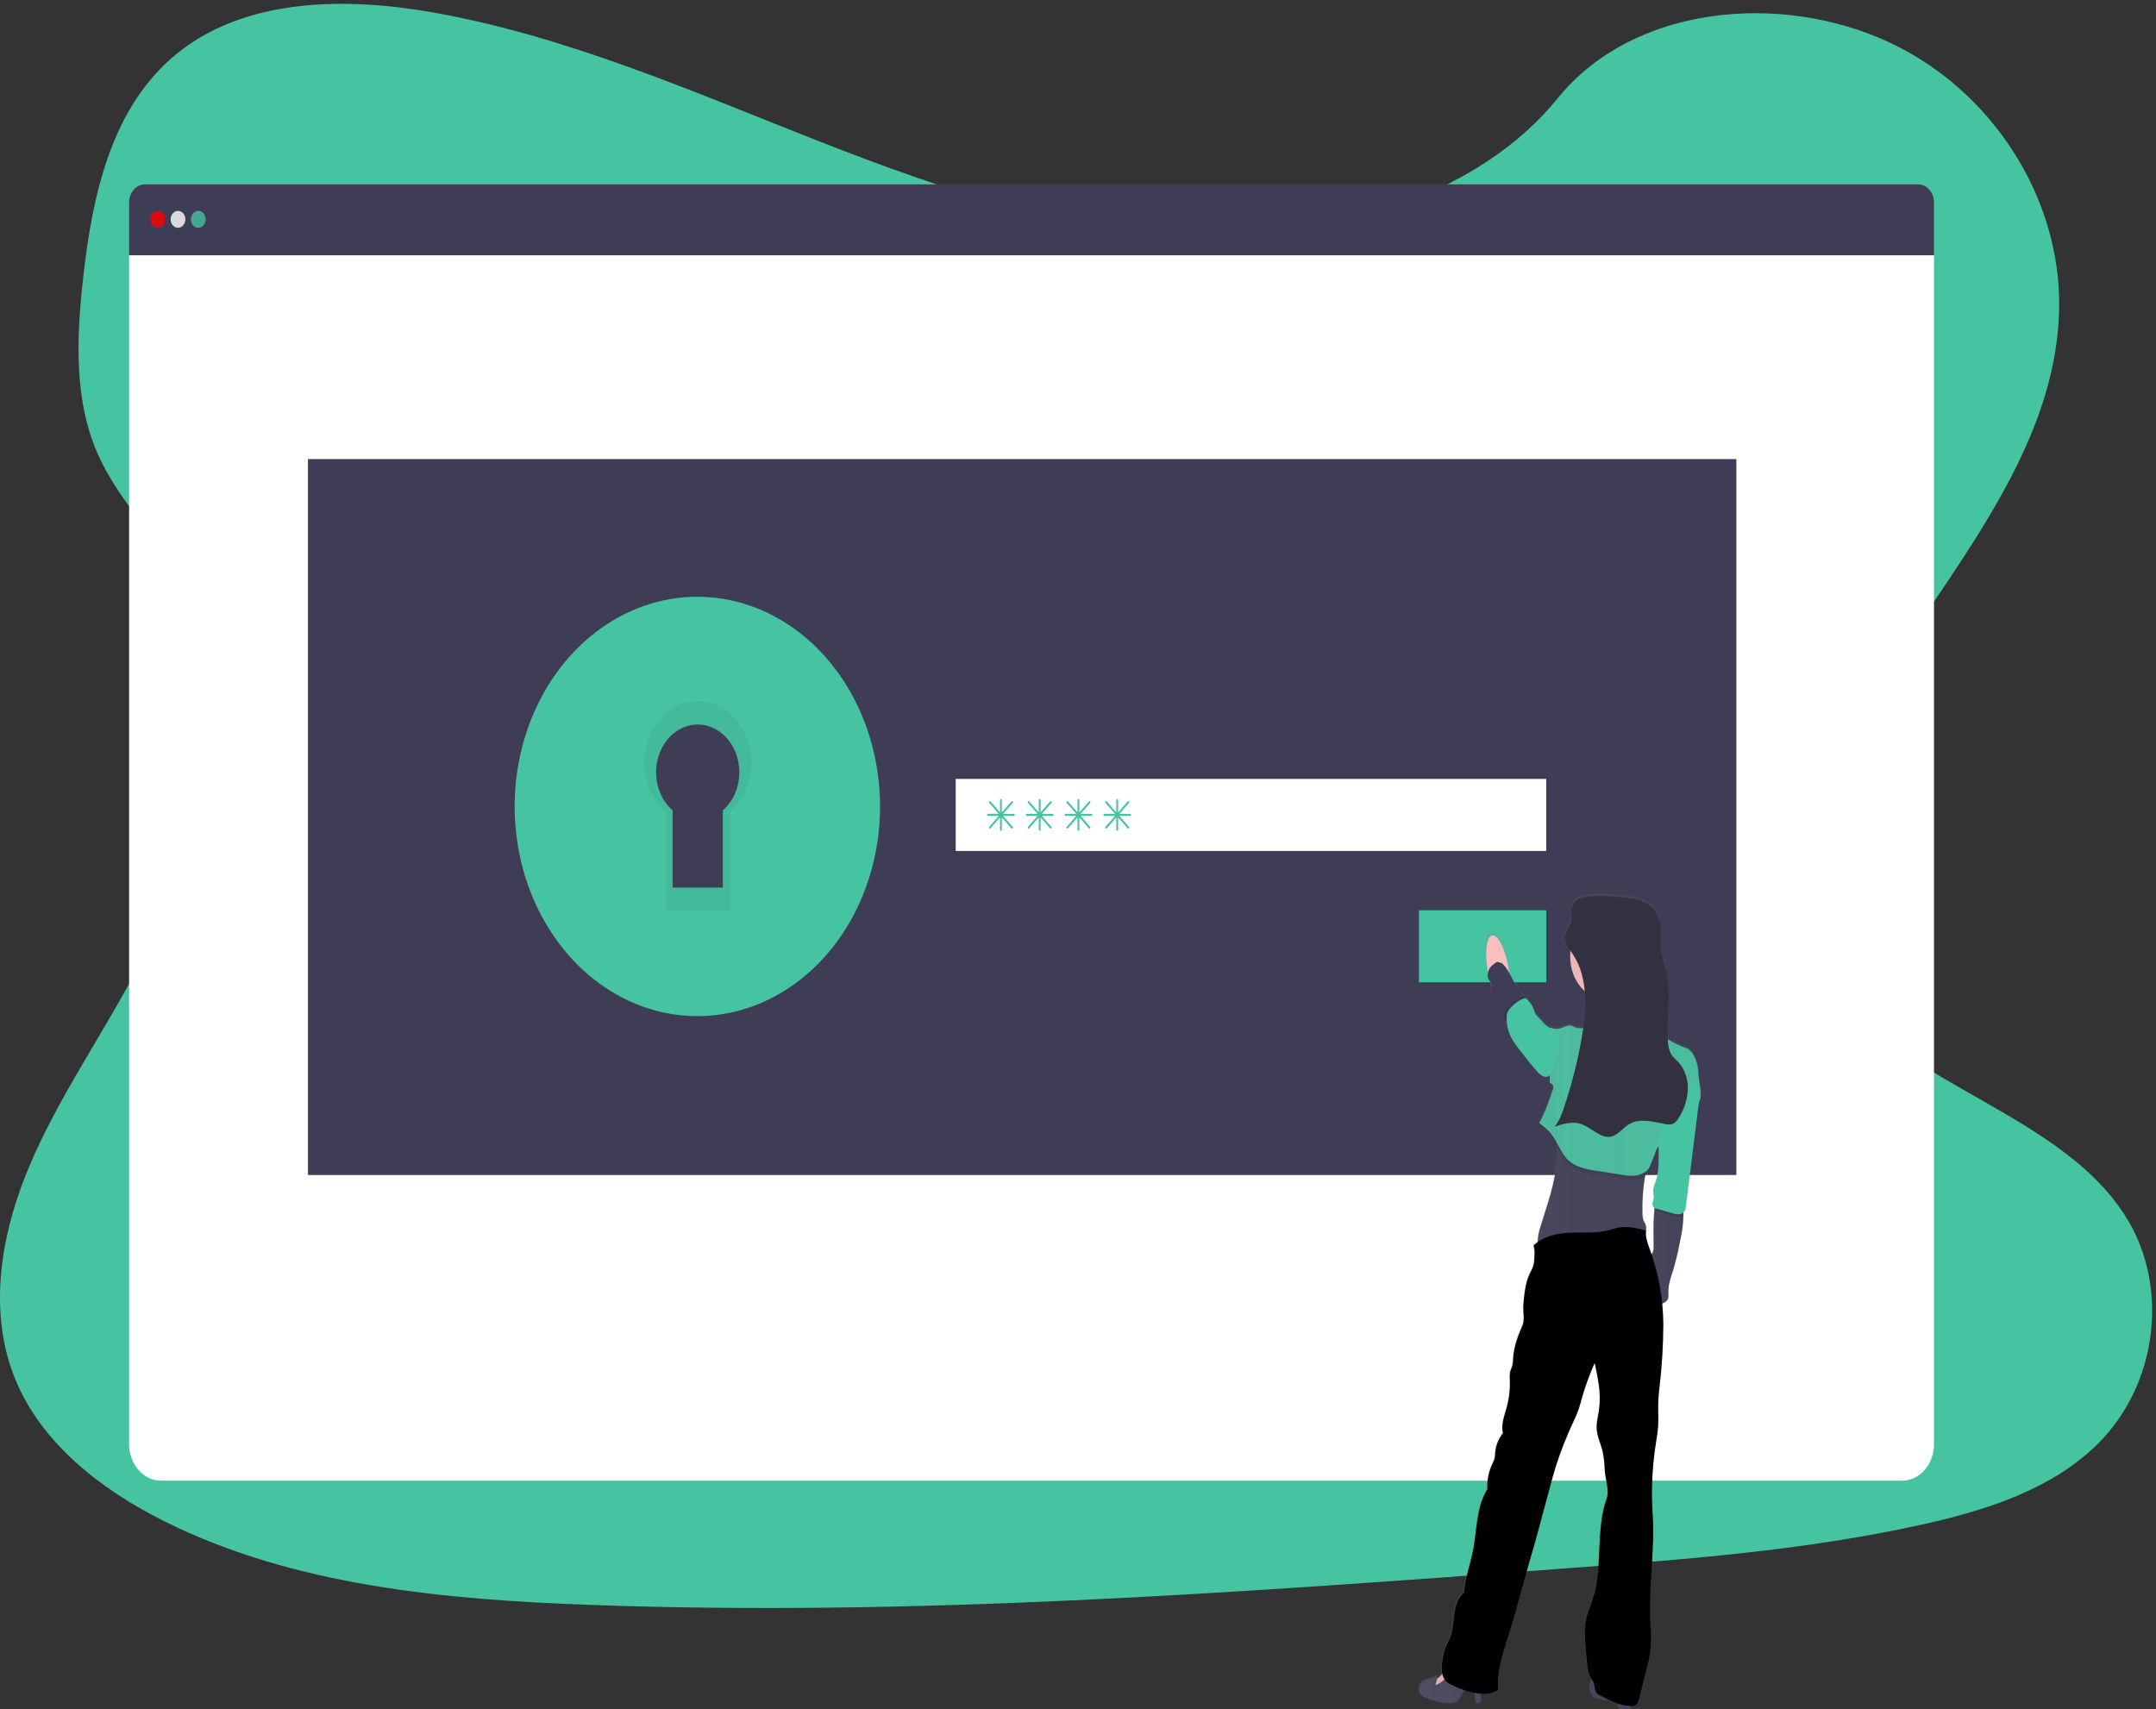 <svg  viewBox="0 0 560 444" fill="none" xmlns="http://www.w3.org/2000/svg">
<rect x="0" y="0" width="560" height="444" fill="#333333" stroke="none"/>
<g id="register">
<g id="background">
<path id="Vector"  d="M316.187 61.312C280.356 61.367 245.867 49.708 212.878 36.755C179.889 23.802 147.155 9.297 111.99 3.151C89.374 -0.8 63.657 -0.437 45.979 13.908C28.962 27.709 24.035 50.549 21.657 71.651C19.869 87.526 19.044 104.188 25.741 118.709C30.391 128.789 38.348 137.098 43.956 146.705C63.533 180.128 51.76 222.821 32.735 257.019C23.814 273.065 13.364 288.444 6.62 305.408C-0.125 322.372 -2.89 341.609 3.988 358.353C10.805 374.949 26.201 386.994 42.724 395.22C76.278 411.958 115.345 415.546 153.362 416.927C237.516 419.992 321.833 413.741 405.925 407.49C437.044 405.179 468.303 402.852 498.78 396.155C515.701 392.441 533.125 386.928 545.123 374.844C560.352 359.503 563.467 334.456 552.385 316.452C533.801 286.254 484.797 280.559 471.471 247.885C464.123 229.898 470.46 209.269 479.793 191.93C499.81 154.728 534.266 121.405 534.846 79.795C535.243 51.221 517.326 23.345 490.564 10.926C462.512 -2.082 424.265 1.264 404.612 25.508C384.403 50.483 347.824 61.274 316.187 61.312Z" fill="#46C3A1"/>
</g>
<g id="header">
<path id="Vector_2" d="M498.233 47.898H37.638C36.55 47.898 35.506 48.394 34.737 49.277C33.967 50.161 33.535 51.359 33.535 52.608V66.331H502.336V52.608C502.336 51.359 501.904 50.161 501.135 49.277C500.365 48.394 499.321 47.898 498.233 47.898Z" fill="#3F3D56"/>
</g>
<g id="squarewhite">
<path id="Vector_3" d="M33.535 66.331V375.153C33.535 377.672 34.407 380.087 35.958 381.868C37.51 383.65 39.614 384.65 41.809 384.65H494.063C496.257 384.65 498.362 383.65 499.913 381.868C501.465 380.087 502.336 377.672 502.336 375.153V66.331H33.535Z" fill="white"/>
</g>
<g id="f1">
<path id="Vector_4" opacity="0.8" d="M40.96 59.178C42.019 59.178 42.878 58.192 42.878 56.977C42.878 55.761 42.019 54.776 40.96 54.776C39.901 54.776 39.043 55.761 39.043 56.977C39.043 58.192 39.901 59.178 40.96 59.178Z" fill="#FF0000"/>
</g>
<g id="f2">
<path id="Vector_5" opacity="0.8" d="M46.233 59.178C47.292 59.178 48.15 58.192 48.15 56.977C48.15 55.761 47.292 54.776 46.233 54.776C45.174 54.776 44.316 55.761 44.316 56.977C44.316 58.192 45.174 59.178 46.233 59.178Z" fill="white"/>
</g>
<g id="f3">
<path id="Vector_6" opacity="0.8" d="M51.506 59.178C52.565 59.178 53.423 58.192 53.423 56.977C53.423 55.761 52.565 54.776 51.506 54.776C50.447 54.776 49.588 55.761 49.588 56.977C49.588 58.192 50.447 59.178 51.506 59.178Z" fill="#46C3A1"/>
</g>
<g id="squaregroup">
<g id="colorBack">
<path id="Vector_7" d="M451.003 119.265H79.989V305.249H451.003V119.265Z" fill="#3F3D56"/>
</g>
<g id="innerRing">
<path id="Vector_8" d="M181.131 167.131C173.831 167.131 166.695 169.616 160.625 174.272C154.555 178.927 149.824 185.544 147.031 193.286C144.237 201.028 143.506 209.547 144.93 217.766C146.354 225.985 149.87 233.534 155.032 239.46C160.194 245.385 166.77 249.421 173.93 251.055C181.09 252.69 188.511 251.851 195.256 248.644C202 245.438 207.764 240.007 211.82 233.039C215.876 226.072 218.041 217.88 218.041 209.5C218.041 203.936 217.086 198.427 215.231 193.286C213.376 188.146 210.657 183.475 207.23 179.541C203.803 175.607 199.734 172.486 195.256 170.356C190.777 168.227 185.978 167.131 181.131 167.131V167.131ZM187.751 210.518V230.58H174.703V210.518C172.897 208.949 171.566 206.769 170.898 204.285C170.23 201.801 170.259 199.139 170.98 196.675C171.701 194.211 173.078 192.069 174.916 190.551C176.755 189.033 178.962 188.217 181.227 188.217C183.491 188.217 185.699 189.033 187.537 190.551C189.376 192.069 190.753 194.211 191.474 196.675C192.195 199.139 192.223 201.801 191.555 204.285C190.887 206.769 189.556 208.949 187.751 210.518V210.518Z" fill="#46C3A1"/>
</g>
<g id="middleRing">
<path id="Vector_9" opacity="0.05" d="M181.131 167.131C173.831 167.131 166.695 169.616 160.625 174.272C154.555 178.927 149.824 185.544 147.031 193.286C144.237 201.028 143.506 209.547 144.93 217.766C146.354 225.985 149.87 233.534 155.032 239.46C160.194 245.385 166.77 249.421 173.93 251.055C181.09 252.69 188.511 251.851 195.256 248.644C202 245.438 207.764 240.007 211.82 233.039C215.876 226.072 218.041 217.88 218.041 209.5C218.041 203.936 217.086 198.427 215.231 193.286C213.376 188.146 210.657 183.475 207.23 179.541C203.803 175.607 199.734 172.486 195.256 170.356C190.777 168.227 185.978 167.131 181.131 167.131V167.131ZM187.751 210.518V230.58H174.703V210.518C172.897 208.949 171.566 206.769 170.898 204.285C170.23 201.801 170.259 199.139 170.98 196.675C171.701 194.211 173.078 192.069 174.916 190.551C176.755 189.033 178.962 188.217 181.227 188.217C183.491 188.217 185.699 189.033 187.537 190.551C189.376 192.069 190.753 194.211 191.474 196.675C192.195 199.139 192.223 201.801 191.555 204.285C190.887 206.769 189.556 208.949 187.751 210.518V210.518Z" fill="black"/>
</g>
<g id="topRing">
<path id="Vector_10" d="M181.131 155.026C171.745 155.026 162.57 158.221 154.766 164.206C146.962 170.192 140.88 178.7 137.288 188.654C133.696 198.608 132.756 209.561 134.587 220.128C136.418 230.695 140.938 240.401 147.575 248.02C154.212 255.638 162.667 260.826 171.873 262.928C181.078 265.03 190.62 263.951 199.291 259.828C207.962 255.705 215.374 248.723 220.588 239.765C225.803 230.807 228.586 220.274 228.586 209.5C228.586 195.053 223.586 181.197 214.687 170.981C205.787 160.765 193.717 155.026 181.131 155.026V155.026ZM189.639 210.81V236.6H172.862V210.81C170.54 208.793 168.828 205.989 167.969 202.794C167.109 199.6 167.146 196.176 168.072 193.007C168.999 189.837 170.77 187.082 173.135 185.13C175.499 183.179 178.338 182.128 181.251 182.128C184.163 182.128 187.002 183.179 189.367 185.13C191.731 187.082 193.502 189.837 194.429 193.007C195.356 196.176 195.392 199.6 194.533 202.794C193.673 205.989 191.962 208.793 189.639 210.81V210.81Z" fill="#46C3A1"/>
</g>
<path id="Vector_11" d="M401.63 202.353H248.239V221.061H401.63V202.353Z" fill="white"/>
<g id="color">
<path id="Vector_12" d="M401.63 236.468H368.555V255.176H401.63V236.468Z" fill="#46C3A1"/>
</g>
<g id="star1">
<path id="Vector_13" d="M263.339 211.426H260.563L263.032 208.598C263.076 208.546 263.101 208.476 263.101 208.403C263.101 208.33 263.076 208.26 263.032 208.207C263.01 208.181 262.983 208.161 262.954 208.147C262.925 208.133 262.893 208.126 262.862 208.126C262.83 208.126 262.799 208.133 262.77 208.147C262.74 208.161 262.714 208.181 262.692 208.207L260.223 211.041V207.85C260.223 207.777 260.198 207.707 260.153 207.655C260.108 207.603 260.047 207.574 259.983 207.574C259.92 207.576 259.86 207.605 259.815 207.657C259.771 207.708 259.745 207.777 259.744 207.85V211.041L257.28 208.191C257.258 208.165 257.231 208.144 257.202 208.131C257.173 208.117 257.141 208.109 257.11 208.109C257.078 208.109 257.047 208.117 257.018 208.131C256.988 208.144 256.962 208.165 256.94 208.191C256.895 208.243 256.871 208.313 256.871 208.386C256.871 208.459 256.895 208.529 256.94 208.581L259.408 211.41H256.628C256.565 211.411 256.505 211.441 256.46 211.492C256.415 211.543 256.39 211.612 256.388 211.685C256.388 211.758 256.414 211.828 256.458 211.879C256.503 211.931 256.564 211.96 256.628 211.96H259.408L256.94 214.794C256.895 214.846 256.871 214.916 256.871 214.989C256.871 215.062 256.895 215.132 256.94 215.184C256.986 215.234 257.047 215.261 257.11 215.261C257.173 215.261 257.234 215.234 257.28 215.184L259.744 212.351V215.537C259.744 215.61 259.769 215.68 259.814 215.731C259.859 215.783 259.92 215.812 259.983 215.812C260.047 215.812 260.108 215.783 260.153 215.731C260.198 215.68 260.223 215.61 260.223 215.537V212.351L262.692 215.184C262.738 215.234 262.799 215.261 262.862 215.261C262.925 215.261 262.986 215.234 263.032 215.184C263.076 215.132 263.101 215.062 263.101 214.989C263.101 214.916 263.076 214.846 263.032 214.794L260.563 211.96H263.339C263.402 211.96 263.463 211.931 263.508 211.879C263.553 211.828 263.578 211.758 263.578 211.685C263.575 211.615 263.548 211.549 263.503 211.501C263.459 211.453 263.4 211.426 263.339 211.426Z" fill="#46C3A1"/>
</g>
<g id="star2">
<path id="Vector_14" d="M273.405 211.426H270.63L273.098 208.598C273.143 208.546 273.167 208.476 273.167 208.403C273.167 208.33 273.143 208.26 273.098 208.207C273.076 208.181 273.05 208.161 273.02 208.147C272.991 208.133 272.96 208.126 272.928 208.126C272.896 208.126 272.865 208.133 272.836 208.147C272.807 208.161 272.78 208.181 272.758 208.207L270.289 211.041V207.85C270.289 207.777 270.264 207.707 270.219 207.655C270.174 207.603 270.113 207.574 270.05 207.574C269.987 207.576 269.926 207.605 269.882 207.657C269.837 207.708 269.811 207.777 269.81 207.85V211.041L267.346 208.191C267.324 208.165 267.297 208.144 267.268 208.131C267.239 208.117 267.208 208.109 267.176 208.109C267.144 208.109 267.113 208.117 267.084 208.131C267.055 208.144 267.028 208.165 267.006 208.191C266.962 208.243 266.937 208.313 266.937 208.386C266.937 208.459 266.962 208.529 267.006 208.581L269.474 211.41H266.694C266.631 211.411 266.571 211.441 266.526 211.492C266.481 211.543 266.456 211.612 266.455 211.685C266.455 211.758 266.48 211.828 266.525 211.879C266.57 211.931 266.631 211.96 266.694 211.96H269.474L267.006 214.794C266.962 214.846 266.937 214.916 266.937 214.989C266.937 215.062 266.962 215.132 267.006 215.184C267.052 215.234 267.113 215.261 267.176 215.261C267.239 215.261 267.3 215.234 267.346 215.184L269.81 212.351V215.537C269.81 215.61 269.835 215.68 269.88 215.731C269.925 215.783 269.986 215.812 270.05 215.812C270.113 215.812 270.174 215.783 270.219 215.731C270.264 215.68 270.289 215.61 270.289 215.537V212.351L272.758 215.184C272.804 215.234 272.865 215.261 272.928 215.261C272.991 215.261 273.052 215.234 273.098 215.184C273.143 215.132 273.167 215.062 273.167 214.989C273.167 214.916 273.143 214.846 273.098 214.794L270.63 211.96H273.405C273.469 211.96 273.53 211.931 273.575 211.879C273.62 211.828 273.645 211.758 273.645 211.685C273.641 211.615 273.614 211.549 273.57 211.501C273.525 211.453 273.466 211.426 273.405 211.426Z" fill="#46C3A1"/>
</g>
<g id="star3">
<path id="Vector_15" d="M283.471 211.426H280.696L283.165 208.598C283.209 208.546 283.234 208.476 283.234 208.403C283.234 208.33 283.209 208.26 283.165 208.207C283.142 208.181 283.116 208.161 283.087 208.147C283.057 208.133 283.026 208.126 282.994 208.126C282.963 208.126 282.931 208.133 282.902 208.147C282.873 208.161 282.847 208.181 282.824 208.207L280.356 211.041V207.85C280.356 207.777 280.33 207.707 280.285 207.655C280.24 207.603 280.18 207.574 280.116 207.574C280.053 207.576 279.993 207.605 279.948 207.657C279.903 207.708 279.878 207.777 279.876 207.85V211.041L277.412 208.191C277.39 208.165 277.364 208.144 277.334 208.131C277.305 208.117 277.274 208.109 277.242 208.109C277.211 208.109 277.179 208.117 277.15 208.131C277.121 208.144 277.094 208.165 277.072 208.191C277.028 208.243 277.003 208.313 277.003 208.386C277.003 208.459 277.028 208.529 277.072 208.581L279.541 211.41H276.761C276.697 211.411 276.637 211.441 276.592 211.492C276.548 211.543 276.522 211.612 276.521 211.685C276.521 211.758 276.546 211.828 276.591 211.879C276.636 211.931 276.697 211.96 276.761 211.96H279.541L277.072 214.794C277.028 214.846 277.003 214.916 277.003 214.989C277.003 215.062 277.028 215.132 277.072 215.184C277.118 215.234 277.179 215.261 277.242 215.261C277.305 215.261 277.366 215.234 277.412 215.184L279.876 212.351V215.537C279.876 215.61 279.902 215.68 279.946 215.731C279.991 215.783 280.052 215.812 280.116 215.812C280.18 215.812 280.24 215.783 280.285 215.731C280.33 215.68 280.356 215.61 280.356 215.537V212.351L282.824 215.184C282.87 215.234 282.931 215.261 282.994 215.261C283.058 215.261 283.118 215.234 283.165 215.184C283.209 215.132 283.234 215.062 283.234 214.989C283.234 214.916 283.209 214.846 283.165 214.794L280.696 211.96H283.471C283.535 211.96 283.596 211.931 283.641 211.879C283.686 211.828 283.711 211.758 283.711 211.685C283.707 211.615 283.681 211.549 283.636 211.501C283.591 211.453 283.533 211.426 283.471 211.426Z" fill="#46C3A1"/>
</g>
<g id="star4">
<path id="Vector_16" d="M293.538 211.426H290.762L293.231 208.598C293.275 208.546 293.3 208.476 293.3 208.403C293.3 208.33 293.275 208.26 293.231 208.207C293.209 208.181 293.182 208.161 293.153 208.147C293.124 208.133 293.092 208.126 293.061 208.126C293.029 208.126 292.998 208.133 292.969 208.147C292.939 208.161 292.913 208.181 292.891 208.207L290.422 211.041V207.85C290.422 207.777 290.397 207.707 290.352 207.655C290.307 207.603 290.246 207.574 290.182 207.574C290.119 207.576 290.059 207.605 290.014 207.657C289.969 207.708 289.944 207.777 289.943 207.85V211.041L287.479 208.191C287.456 208.165 287.43 208.144 287.401 208.131C287.372 208.117 287.34 208.109 287.309 208.109C287.277 208.109 287.246 208.117 287.216 208.131C287.187 208.144 287.161 208.165 287.138 208.191C287.094 208.243 287.069 208.313 287.069 208.386C287.069 208.459 287.094 208.529 287.138 208.581L289.607 211.41H286.827C286.764 211.411 286.703 211.441 286.659 211.492C286.614 211.543 286.588 211.612 286.587 211.685C286.587 211.758 286.612 211.828 286.657 211.879C286.702 211.931 286.763 211.96 286.827 211.96H289.607L287.138 214.794C287.094 214.846 287.069 214.916 287.069 214.989C287.069 215.062 287.094 215.132 287.138 215.184C287.185 215.234 287.245 215.261 287.309 215.261C287.372 215.261 287.433 215.234 287.479 215.184L289.943 212.351V215.537C289.943 215.61 289.968 215.68 290.013 215.731C290.058 215.783 290.119 215.812 290.182 215.812C290.246 215.812 290.307 215.783 290.352 215.731C290.397 215.68 290.422 215.61 290.422 215.537V212.351L292.891 215.184C292.937 215.234 292.998 215.261 293.061 215.261C293.124 215.261 293.185 215.234 293.231 215.184C293.275 215.132 293.3 215.062 293.3 214.989C293.3 214.916 293.275 214.846 293.231 214.794L290.762 211.96H293.538C293.601 211.96 293.662 211.931 293.707 211.879C293.752 211.828 293.777 211.758 293.777 211.685C293.774 211.615 293.747 211.549 293.702 211.501C293.658 211.453 293.599 211.426 293.538 211.426Z" fill="#46C3A1"/>
</g>

</g>
<g id="girl">
<path id="Vector_19" d="M412.953 437.094C412.56 438.459 412.953 440.165 414.017 440.908C414.448 441.171 414.912 441.357 415.392 441.458C416.043 441.669 416.716 441.774 417.391 441.771C418.221 441.727 419.016 441.353 419.846 441.221C419.941 441.194 420.043 441.209 420.128 441.265C420.17 441.316 420.201 441.377 420.219 441.444C420.237 441.511 420.242 441.581 420.234 441.65C420.243 442.191 420.278 442.731 420.339 443.268C420.34 443.386 420.363 443.503 420.406 443.61C420.449 443.717 420.511 443.812 420.589 443.89C420.708 443.954 420.841 443.981 420.972 443.967H423.57C423.629 441.347 423.379 438.73 422.827 436.186C422.791 435.992 422.726 435.806 422.635 435.636C422.415 435.359 422.125 435.167 421.806 435.086C421.171 434.783 420.485 434.645 419.798 434.684C418.959 434.811 418.259 435.433 417.545 435.95C416.83 436.467 415.857 436.924 414.99 436.66C414.122 436.395 413.398 435.565 412.953 437.094Z" fill="#3F3D56"/>
<path id="Vector_20" d="M374.806 434.679C374.076 435.577 373.18 436.276 372.184 436.726L371.743 436.968C371.682 436.994 371.63 437.043 371.595 437.105C371.586 437.148 371.586 437.193 371.594 437.235C371.603 437.278 371.619 437.318 371.642 437.353C372.009 438.004 372.552 438.501 373.187 438.766C373.822 439.031 374.515 439.051 375.161 438.822C375.446 438.74 375.711 438.582 375.933 438.36C376.298 437.862 376.507 437.239 376.527 436.588C376.672 435.917 376.647 435.213 376.455 434.558C375.789 432.835 375.544 433.617 374.806 434.679Z" fill="#FBBEBE"/>
<path id="Vector_21" d="M384.767 441.458C384.782 441.666 384.754 441.875 384.686 442.069C384.46 442.575 383.832 442.547 383.343 442.437C383.269 440.57 383.072 438.713 382.754 436.88C381.824 436.83 381.153 437.843 380.654 438.751L379.37 441.089C379.184 441.492 378.922 441.842 378.603 442.113C378.346 442.274 378.064 442.377 377.773 442.415C375.319 442.883 372.841 441.997 370.473 441.117C370.124 441.009 369.79 440.846 369.481 440.632C369.058 440.276 368.772 439.746 368.683 439.153C368.593 438.56 368.708 437.951 369.001 437.452C369.994 435.911 372.222 436.352 373.459 435.075C373.33 435.973 373.118 436.853 372.826 437.7C374.48 437.414 375.592 435.675 376.925 434.514C377.26 434.188 377.663 433.968 378.095 433.875C378.418 433.844 378.743 433.884 379.053 433.991C380.59 434.435 382.027 435.247 383.271 436.374C383.775 436.83 384.561 437.474 384.781 438.178C385.016 439.02 384.767 440.561 384.767 441.458Z" fill="#3F3D56"/>
<path id="Vector_22" d="M417.741 259.909C423.211 259.909 427.645 254.819 427.645 248.541C427.645 242.262 423.211 237.172 417.741 237.172C412.272 237.172 407.838 242.262 407.838 248.541C407.838 254.819 412.272 259.909 417.741 259.909Z" fill="#FBBEBE"/>
<path id="Vector_23" d="M437.251 315.66C437.211 317.833 436.942 319.993 436.45 322.092C435.981 324.699 435.376 327.272 434.638 329.796C434.068 331.628 433.354 333.466 433.358 335.408C433.358 336.217 433.473 337.114 433.042 337.752C432.658 338.2 432.174 338.518 431.642 338.671C431.377 338.752 431.132 338.903 430.928 339.112C430.723 339.322 430.564 339.583 430.463 339.876C430.013 339.104 429.676 338.253 429.466 337.356C428.606 334.333 427.808 331.294 427.069 328.239C427.002 328.063 426.973 327.871 426.984 327.679C426.996 327.487 427.048 327.301 427.136 327.138C427.258 327.017 427.4 326.925 427.553 326.868C428.045 326.638 428.495 326.306 428.881 325.889C429.063 325.704 429.212 325.482 429.322 325.234C429.462 324.84 429.525 324.416 429.509 323.991C429.509 322.532 429.509 321.08 429.476 319.622C429.456 318.275 429.5 316.929 429.61 315.588C429.61 315.324 429.653 314.9 429.691 314.449C429.763 313.585 429.907 312.584 430.315 312.248C430.923 311.781 432.745 312.408 433.435 312.518C434.624 312.705 435.832 312.925 436.992 313.184C437.16 313.995 437.247 314.826 437.251 315.66Z" fill="#3F3D56"/>
<path id="Vector_24" d="M414.261 259.914C414.975 261.647 415.531 263.551 415.325 265.455C415.283 265.971 415.141 266.469 414.908 266.913C414.218 268.129 412.77 268.349 411.51 268.421C411.244 268.395 410.977 268.431 410.723 268.525C410.47 268.62 410.235 268.771 410.033 268.971C409.865 269.252 409.782 269.589 409.799 269.93C409.815 270.271 409.93 270.595 410.124 270.853C410.53 271.349 411.033 271.727 411.591 271.954C413.585 272.961 415.738 273.791 417.904 273.56C418.911 273.45 419.889 273.115 420.891 272.944C421.983 272.808 423.08 272.738 424.179 272.735C425.483 272.68 426.782 272.531 428.081 272.383L431.522 271.992C431.711 271.995 431.893 271.919 432.035 271.778C432.289 271.436 431.963 270.936 431.647 270.677C429.821 269.125 427.496 268.058 426.456 265.725C425.976 264.624 425.828 263.315 425.473 262.126C425.118 260.938 424.553 259.865 424.332 258.654C424.215 257.592 424.162 256.522 424.174 255.452C424.186 254.372 423.844 253.327 423.215 252.524C422.53 251.792 421.538 251.605 420.608 251.561C418.316 251.446 415.877 252.073 414.252 253.927C413.815 254.428 413.441 255.028 412.991 255.479C412.54 255.93 411.927 256.062 412.224 256.657C412.521 257.251 413.106 257.62 413.422 258.142C413.743 258.706 414.023 259.299 414.261 259.914V259.914Z" fill="#FBBEBE"/>
<path id="Vector_25" d="M433.785 275.921C433.181 280.158 432.197 284.312 430.851 288.318C430.175 290.127 429.598 291.983 429.126 293.876C428.757 295.581 428.829 297.408 428.488 299.119C428.066 301.249 427.645 303.384 427.304 305.53C426.733 308.807 426.505 312.15 426.624 315.489C426.625 316.015 426.712 316.536 426.882 317.025C427.041 317.421 427.295 317.762 427.443 318.169C427.554 318.527 427.6 318.907 427.577 319.286C427.554 319.664 427.462 320.034 427.309 320.37C427.063 321 426.73 321.58 426.322 322.087C421.854 323.616 417.075 323.116 412.42 323.44C408.13 323.738 403.792 324.75 399.564 323.908C399.085 321.707 399.886 319.402 400.571 317.256C402.56 311.021 404.761 304.528 404.406 297.997C404.369 297.235 404.293 296.476 404.181 295.724C403.485 291.097 404.243 286.304 405.456 281.82C406.208 279.024 406.175 276.048 406.002 273.137C405.917 272.192 405.905 271.239 405.969 270.292C406.038 269.324 406.351 268.401 406.87 267.634C406.87 267.596 406.913 267.557 406.937 267.519C406.961 267.48 407.148 267.486 407.296 267.519C407.334 267.537 407.375 267.547 407.416 267.547C407.457 267.547 407.498 267.537 407.536 267.519L407.589 267.48C407.609 267.464 407.633 267.455 407.658 267.455C407.683 267.455 407.707 267.464 407.728 267.48C407.838 267.557 407.9 267.821 408.14 267.871C408.494 267.932 408.851 267.971 409.209 267.986C409.639 268.001 410.067 268.071 410.484 268.195H410.541C411.165 268.316 411.805 268.254 412.401 268.014C412.798 267.9 413.182 267.73 413.542 267.508C413.648 267.376 414.309 267.255 414.443 267.161C414.88 266.858 414.784 265.439 414.875 264.855C414.925 264.27 415.046 263.696 415.234 263.15C415.453 262.746 415.754 262.41 416.111 262.171C416.469 261.933 416.872 261.798 417.286 261.78C418.111 261.757 418.936 261.842 419.745 262.033C421.533 262.324 423.364 262.275 425.118 262.748C426 262.985 426.964 263.342 427.774 262.88C427.994 262.941 428.028 263.161 428.028 263.43C428.007 263.686 427.962 263.939 427.894 264.184C427.587 265.703 428.627 267.1 429.586 268.201C429.991 268.72 430.469 269.157 431 269.494C431.479 269.747 431.959 269.852 432.438 270.127C432.826 270.365 433.156 270.711 433.397 271.134C433.673 271.619 433.859 272.164 433.943 272.735C434.046 273.8 433.993 274.877 433.785 275.921Z" fill="#3F3D56"/>
<path id="Vector_26" opacity="0.1" d="M433.785 275.921C433.181 280.158 432.197 284.312 430.851 288.318C430.175 290.127 429.598 291.983 429.126 293.876C428.757 295.581 428.829 297.408 428.488 299.119C428.066 301.249 427.645 303.384 427.304 305.53C427.204 305.596 427.098 305.656 426.993 305.711C426.396 306.038 425.764 306.272 425.114 306.405C423.945 306.567 422.762 306.523 421.605 306.273L414.764 305.222C412.032 304.798 409.123 304.286 407.095 302.162C405.968 300.996 405.23 299.455 404.42 297.969C404.383 297.208 404.308 296.449 404.195 295.697C403.5 291.069 404.257 286.277 405.47 281.792C406.223 278.997 406.189 276.02 406.016 273.109C405.931 272.164 405.92 271.212 405.983 270.264C406.052 269.297 406.365 268.373 406.884 267.607C407.024 267.56 407.167 267.523 407.311 267.497V267.497C407.407 267.474 407.505 267.46 407.603 267.453H407.742C407.904 267.453 408.064 267.475 408.221 267.519C408.548 267.638 408.868 267.78 409.18 267.942H409.238C409.649 268.098 410.08 268.169 410.513 268.151C411.145 268.151 411.797 268.036 412.43 267.986C413.212 267.846 414.012 268.011 414.702 268.454C415.148 268.865 415.57 269.308 415.968 269.78C416.447 270.213 416.987 270.549 417.564 270.776C421.69 272.584 426.268 272.474 430.324 270.468C430.714 270.214 431.156 270.084 431.604 270.094C431.935 270.168 432.249 270.322 432.524 270.545C432.812 270.738 433.095 270.925 433.387 271.095C433.663 271.58 433.849 272.125 433.934 272.696C434.043 273.773 433.993 274.864 433.785 275.921V275.921Z" fill="black"/>
<path id="Vector_27" d="M437.96 272.278C436.051 271.609 434.217 270.686 432.496 269.527C432.219 269.305 431.906 269.152 431.575 269.076C431.126 269.07 430.683 269.199 430.291 269.45C426.236 271.455 421.66 271.566 417.535 269.758C416.959 269.529 416.42 269.193 415.939 268.762C415.54 268.292 415.118 267.849 414.673 267.436C413.096 266.264 410.915 267.64 409.151 266.886C408.838 266.725 408.518 266.584 408.193 266.462C406.798 266.06 405.379 267.656 404.008 267.172C403.498 268.763 403.121 270.407 402.881 272.08C402.687 274.002 402.583 275.934 402.57 277.869C402.57 279.03 402.522 280.191 402.57 281.352C402.739 281.384 402.9 281.455 403.044 281.562C403.187 281.669 403.31 281.809 403.404 281.974C403.467 282.165 403.493 282.371 403.479 282.575C403.466 282.779 403.414 282.978 403.327 283.157C402.325 286.112 401.309 289.099 399.79 291.746C400.861 292.479 401.855 293.35 402.752 294.343C404.43 296.379 405.254 299.235 407.066 301.117C409.108 303.235 412.018 303.752 414.736 304.171L421.576 305.222C422.734 305.471 423.919 305.517 425.09 305.359C425.739 305.223 426.369 304.988 426.964 304.66C427.352 304.474 427.707 304.205 428.009 303.868C428.262 303.539 428.47 303.168 428.627 302.768C429.169 301.524 429.663 300.253 430.118 298.965C430.276 298.509 430.516 297.975 430.947 297.936C433.488 295.306 435.885 292.61 438.425 289.98C439.446 289.009 440.362 287.9 441.153 286.678C442.413 284.538 441.268 281.506 441.153 278.92C441.139 278.258 441.066 277.6 440.937 276.955C440.525 275.079 439.556 272.834 437.96 272.278Z" fill="#46C3A1"/>
<g id="leftHand">
<path id="Vector_28" d="M441.172 278.364C441.158 277.699 441.086 277.037 440.956 276.389C440.525 274.529 439.551 272.278 437.95 271.717C436.297 271.136 434.701 270.362 433.186 269.406C432.898 263.507 434.077 257.471 432.793 251.754C432.313 249.663 431.522 247.66 431.312 245.52C431.048 242.856 431.681 240.017 430.755 237.563C430.027 235.626 428.426 234.262 426.705 233.546C424.984 232.831 423.129 232.638 421.303 232.446C419.002 232.231 411.553 231.219 408.955 233.579C408.776 233.739 408.615 233.924 408.475 234.13V234.13C408.418 234.22 408.367 234.316 408.322 234.416L408.298 234.46C408.246 234.574 408.203 234.694 408.169 234.817V234.817C408.132 234.952 408.105 235.09 408.087 235.23C408.087 235.274 408.087 235.318 408.087 235.362C408.087 235.406 408.087 235.555 408.087 235.654V235.802C408.087 235.901 408.087 236 408.087 236.105C408.087 236.209 408.087 236.182 408.087 236.22C408.121 236.716 408.183 237.211 408.183 237.701C408.188 237.944 408.169 238.188 408.126 238.427C407.966 239.076 407.695 239.682 407.33 240.21V240.21L407.244 240.353C407.191 240.441 407.138 240.523 407.09 240.611C407.042 240.699 407.004 240.765 406.966 240.843C406.927 240.92 406.889 240.969 406.855 241.041C406.809 241.131 406.767 241.225 406.731 241.321C406.731 241.376 406.678 241.426 406.659 241.481C406.599 241.63 406.551 241.784 406.515 241.943C406.403 242.421 406.393 242.923 406.486 243.407C406.615 244.024 406.838 244.611 407.143 245.14C407.263 245.366 407.392 245.586 407.526 245.806L407.862 246.329C407.799 246.839 407.766 247.354 407.761 247.869C407.761 249.592 408.102 251.293 408.758 252.843C409.414 254.392 410.368 255.751 411.548 256.816C411.738 259.14 411.717 261.48 411.486 263.799C411.443 264.283 411.39 264.773 411.332 265.257C411.275 265.741 411.232 266.06 411.174 266.462C410.473 266.577 409.758 266.515 409.079 266.281C408.767 266.12 408.447 265.979 408.121 265.857C406.726 265.455 405.302 267.051 403.922 266.567C403.922 266.644 403.883 266.715 403.859 266.787C403.571 266.581 403.24 266.469 402.901 266.462C402.081 266.418 401.415 265.736 400.82 265.092L398.994 263.117C398.875 262.996 398.769 262.859 398.678 262.709C398.579 262.495 398.505 262.268 398.457 262.033C398.15 260.894 397.407 259.986 396.688 259.122C396.552 258.925 396.371 258.774 396.166 258.687C396.086 258.673 396.006 258.673 395.926 258.687C395.877 258.61 395.824 258.537 395.768 258.467C395.644 258.304 395.511 258.149 395.37 258.005C394.498 257.08 394.411 256.288 393.654 255.254C392.993 254.267 392.394 253.228 391.861 252.145C391.799 251.567 391.713 250.973 391.607 250.373C391.366 249 391.014 247.655 390.557 246.356L389.599 243.918L389.489 244.045C388.793 242.856 388.051 242.207 387.384 242.361C386.267 242.625 385.716 245.112 385.893 248.364L386.277 251.666C386.277 251.748 386.31 251.831 386.33 251.914C386.261 252.305 386.225 252.703 386.224 253.102C386.224 253.564 386.598 253.905 386.795 254.318C387.109 254.877 387.276 255.529 387.274 256.194C387.25 256.431 387.188 256.657 387.178 256.888C387.204 257.405 387.361 257.902 387.629 258.318L390.025 262.941L390.505 263.909L390.534 263.953C390.685 264.291 390.905 264.582 391.176 264.8C391.27 265.958 391.537 267.088 391.967 268.14C392.048 268.349 392.139 268.548 392.235 268.746C392.88 269.962 393.638 271.093 394.498 272.119L395.639 273.588C396.765 275.029 397.892 276.477 399.114 277.808C399.551 278.343 400.08 278.768 400.667 279.057C400.954 279.189 401.267 279.232 401.573 279.181C401.88 279.129 402.169 278.986 402.412 278.766C402.412 279.448 402.412 280.13 402.412 280.813C402.59 280.825 402.762 280.892 402.909 281.006C403.057 281.121 403.176 281.278 403.253 281.463C403.33 281.647 403.363 281.852 403.349 282.056C403.334 282.26 403.272 282.456 403.169 282.623C402.162 285.589 401.146 288.582 399.622 291.24C400.698 291.971 401.695 292.844 402.594 293.843C403.177 294.584 403.696 295.39 404.142 296.247C404.185 296.654 404.219 297.056 404.238 297.458C404.593 304.017 402.383 310.526 400.403 316.777C399.833 318.549 399.21 320.403 399.258 322.246C398.882 322.512 398.523 322.808 398.184 323.132C398.577 324.31 398.424 325.361 398.38 326.621C398.366 327.376 398.231 328.122 397.983 328.822C397.774 329.307 397.544 329.779 397.292 330.236C396.051 332.751 395.778 335.738 395.528 338.611C395.38 340.344 395.965 342.463 395.279 344.014C394.095 346.677 393.045 349.517 392.882 352.477C392.877 353.143 392.803 353.806 392.662 354.452C392.513 355.003 392.25 355.47 392.115 356.01C391.977 356.732 391.945 357.476 392.019 358.211C392.111 360.848 391.769 363.482 391.013 365.975C390.414 367.939 389.752 370.041 390.222 372.06C389.065 373.455 388.351 375.255 388.194 377.172C388.182 377.663 388.131 378.151 388.041 378.63C387.894 379.121 387.702 379.591 387.466 380.034C386.501 382.051 386.049 384.339 386.162 386.637C384.724 388.876 384.005 391.638 383.578 394.384C383.152 397.13 382.965 399.925 382.418 402.638C381.69 406.225 380.371 409.852 380.113 413.527C378.559 414.666 377.888 416.873 377.591 418.958C377.294 421.044 377.246 423.234 376.484 425.159C376.091 426.161 375.525 427.058 375.151 428.081C374.889 428.896 374.696 429.738 374.576 430.596C374.346 431.939 374.145 433.435 374.427 434.723C374.021 435.217 373.546 435.632 373.023 435.95C373.1 435.609 373.162 435.268 373.215 434.921C371.978 436.208 369.735 435.757 368.747 437.303C368.451 437.802 368.335 438.413 368.425 439.008C368.514 439.603 368.802 440.134 369.227 440.489C369.536 440.706 369.87 440.87 370.219 440.979C372.616 441.86 375.079 442.745 377.543 442.278C377.835 442.242 378.117 442.139 378.372 441.975C378.693 441.704 378.957 441.355 379.144 440.952C379.513 440.28 379.882 439.609 380.247 438.938C381.13 439.24 382.028 439.481 382.936 439.659C383.027 440.539 383.094 441.419 383.128 442.3C383.607 442.41 384.249 442.443 384.475 441.931C384.543 441.738 384.571 441.528 384.556 441.32C384.556 440.93 384.604 440.412 384.633 439.884H384.729C386.191 439.952 387.646 439.614 388.971 438.899C388.458 434.024 390.15 429.259 391.617 424.648C393.165 419.795 394.493 414.853 395.83 409.912C396.789 406.434 397.848 403.067 398.788 399.584C399.97 395.182 401.157 390.78 402.349 386.378C402.867 384.441 403.39 382.526 403.984 380.6C405.235 376.703 406.72 372.91 408.428 369.249C408.907 368.209 409.386 367.18 409.779 366.101C410.259 364.786 410.599 363.411 410.982 362.051C411.818 359.263 412.824 356.545 413.993 353.919C414.026 353.847 414.05 353.781 414.084 353.715C414.472 355.536 414.86 357.385 415.119 359.218C415.47 361.464 415.497 363.762 415.201 366.019C414.971 367.554 414.534 369.073 414.587 370.63C414.659 372.781 415.661 374.735 416.155 376.809C416.473 378.361 416.653 379.947 416.691 381.541C416.826 384.017 417.995 386.796 417.171 389.091C414.606 396.359 415.848 404.569 414.386 412.201C413.633 416.119 411.328 419.8 411.51 423.806C411.638 426.649 411.855 429.484 412.162 432.313C412.236 433.205 412.438 434.077 412.761 434.893C412.952 435.323 413.172 435.735 413.418 436.126C413.207 436.219 413.029 436.467 412.876 436.99C412.483 438.365 412.876 440.071 413.94 440.842C414.374 441.108 414.841 441.293 415.325 441.392C415.977 441.604 416.651 441.712 417.329 441.711C417.54 441.698 417.75 441.668 417.957 441.623C418.698 441.98 419.455 442.293 420.224 442.558C420.224 442.784 420.263 443.01 420.287 443.235C420.288 443.353 420.311 443.469 420.354 443.576C420.397 443.684 420.459 443.779 420.536 443.857C420.655 443.921 420.788 443.948 420.919 443.934H423.522C423.522 443.686 423.522 443.433 423.522 443.186C423.82 443.221 424.121 443.185 424.406 443.079C424.691 442.973 424.953 442.799 425.176 442.569C425.406 442.233 425.57 441.842 425.655 441.425C426.365 438.663 427.069 435.898 427.769 433.133C428.608 430.075 428.957 426.869 428.8 423.668C427.875 413.527 429.907 403.353 429.246 393.184C428.847 387.073 429.121 380.928 430.06 374.894C430.276 373.53 430.54 372.143 430.636 370.784C430.847 368.22 430.588 365.628 430.746 363.08C430.799 362.189 430.904 361.303 431 360.417C431.657 354.919 432.001 349.377 432.031 343.827C432.016 341.988 431.917 340.152 431.733 338.325C432.233 338.179 432.687 337.873 433.042 337.444C433.469 336.806 433.358 335.909 433.354 335.095C433.354 333.147 434.068 331.309 434.643 329.471C435.381 326.936 435.986 324.353 436.455 321.735C436.95 319.625 437.221 317.454 437.26 315.269C437.26 315.049 437.251 314.829 437.231 314.609C437.412 314.465 437.563 314.277 437.672 314.059C437.798 313.736 437.875 313.392 437.903 313.041C438.075 311.638 438.252 310.229 438.425 308.82C438.553 307.812 438.679 306.805 438.804 305.799L440.328 293.589C440.457 292.527 440.592 291.471 440.721 290.414L441.119 287.256C441.162 286.882 441.21 286.508 441.244 286.156C442.413 283.911 441.296 280.917 441.172 278.364ZM428.455 324.079C427.889 322.538 427.362 320.959 427.496 319.297H427.443C427.569 318.786 427.547 318.241 427.381 317.745C427.232 317.344 426.973 317.003 426.815 316.601C426.645 316.111 426.557 315.588 426.556 315.06C426.437 311.713 426.668 308.363 427.242 305.079C427.304 304.693 427.371 304.303 427.434 303.918C427.635 303.784 427.819 303.619 427.98 303.428C428.232 303.098 428.441 302.727 428.598 302.327C429.14 301.078 429.634 299.807 430.089 298.514C430.238 298.096 430.453 297.612 430.823 297.507C430.746 300.726 431.034 304.011 429.893 306.916C429.676 307.385 429.515 307.885 429.413 308.402C429.308 309.222 429.605 310.053 429.5 310.867C429.447 311.291 429.289 311.682 429.226 312.1C429.179 312.305 429.18 312.521 429.229 312.726C429.277 312.931 429.373 313.117 429.504 313.266C429.568 313.317 429.637 313.358 429.711 313.387C429.682 313.607 429.658 313.833 429.639 314.048C429.6 314.499 429.581 314.923 429.557 315.187C429.447 316.533 429.404 317.885 429.428 319.237C429.428 320.695 429.476 322.153 429.456 323.639C429.474 324.065 429.412 324.491 429.274 324.888C429.179 325.092 429.056 325.278 428.91 325.438C428.771 324.943 428.618 324.508 428.455 324.079Z" fill="url(#paint0_linear_1350_169)"/>
<path id="Vector_29" d="M390.616 260.233C392.079 259.889 392.577 255.756 391.728 251.001C390.879 246.247 389.005 242.672 387.543 243.016C386.08 243.36 385.582 247.493 386.431 252.247C387.28 257.002 389.153 260.577 390.616 260.233Z" fill="#FBBEBE"/>
<path id="Vector_30" d="M397.264 261.268C396.88 262.148 395.96 262.572 395.25 263.128L392.82 265.043C392.658 265.211 392.467 265.339 392.261 265.42C392.054 265.502 391.835 265.534 391.617 265.516C391.419 265.432 391.238 265.304 391.084 265.138C390.93 264.973 390.806 264.774 390.72 264.553C390.722 264.538 390.722 264.523 390.72 264.509L390.217 263.54L387.82 258.929C387.554 258.516 387.399 258.023 387.375 257.51C387.375 257.273 387.447 257.053 387.466 256.816C387.472 256.152 387.305 255.5 386.986 254.945C386.795 254.533 386.411 254.192 386.421 253.729C386.402 253.122 386.494 252.517 386.689 251.952C386.941 251.43 387.301 250.987 387.739 250.665C387.964 250.477 388.194 250.301 388.434 250.114C388.561 250.015 388.702 249.94 388.851 249.894C389.249 249.801 389.642 250.18 390.045 250.197C391.775 251.528 392.441 254.049 393.803 255.864C394.57 256.899 394.646 257.691 395.514 258.616C395.653 258.759 395.787 258.913 395.917 259.072C396.088 259.287 396.233 259.528 396.348 259.788C396.506 260.261 397.46 260.817 397.264 261.268Z" fill="#3F3D56"/>
<path id="Vector_31" opacity="0.1" d="M397.264 261.268C396.88 262.148 395.96 262.572 395.25 263.128L392.82 265.042C392.658 265.21 392.467 265.339 392.261 265.42C392.054 265.502 391.835 265.534 391.617 265.516C391.419 265.432 391.238 265.303 391.084 265.138C390.93 264.973 390.806 264.774 390.72 264.553C390.72 264.426 390.72 264.289 390.72 264.157C390.702 263.711 390.754 263.266 390.874 262.841C391.112 262.219 391.481 261.675 391.948 261.257C392.85 260.276 393.923 259.526 395.097 259.056C395.28 258.974 395.479 258.951 395.672 258.99C395.747 259.012 395.818 259.047 395.883 259.094C396.055 259.309 396.2 259.55 396.314 259.81C396.506 260.261 397.46 260.817 397.264 261.268Z" fill="black"/>
<path id="Vector_32" d="M402.987 267.067C402.172 267.023 401.506 266.347 400.911 265.703L399.095 263.766C398.973 263.648 398.867 263.511 398.778 263.359C398.68 263.145 398.606 262.917 398.558 262.682C398.173 261.57 397.569 260.576 396.794 259.777C396.659 259.579 396.477 259.431 396.271 259.347C396.076 259.306 395.875 259.329 395.691 259.413C394.517 259.883 393.444 260.633 392.542 261.614C392.075 262.033 391.707 262.577 391.468 263.199C391.348 263.623 391.296 264.069 391.315 264.514C391.326 265.968 391.611 267.402 392.149 268.718C392.23 268.922 392.321 269.125 392.417 269.323C393.057 270.537 393.813 271.665 394.67 272.685L395.811 274.149C396.933 275.591 398.054 277.032 399.272 278.359C399.708 278.893 400.237 279.316 400.825 279.602C401.12 279.74 401.443 279.783 401.757 279.724C402.072 279.666 402.366 279.51 402.608 279.272C402.838 278.967 403.011 278.611 403.116 278.226C403.855 276.025 404.554 273.736 404.598 271.365C404.608 270.415 404.573 269.465 404.492 268.52C404.42 267.519 403.802 267.128 402.987 267.067Z" fill="#46C3A1"/>
</g>
<path id="Vector_33" d="M432.035 344.102C432.008 349.637 431.665 355.164 431.01 360.648C430.914 361.534 430.808 362.42 430.756 363.306C430.597 365.876 430.856 368.456 430.645 371.009C430.535 372.391 430.286 373.761 430.075 375.109C429.138 381.126 428.864 387.254 429.26 393.35C429.921 403.491 427.894 413.637 428.814 423.751C428.926 425.717 428.831 427.692 428.531 429.633C428.36 430.837 428.111 432.025 427.788 433.188C427.089 435.943 426.385 438.694 425.679 441.441C425.596 441.859 425.432 442.25 425.2 442.586C424.955 442.829 424.669 443.009 424.359 443.114C424.049 443.219 423.723 443.248 423.402 443.197C420.637 443.098 418.034 441.727 415.522 440.39C415.233 440.26 414.966 440.074 414.731 439.84C414.208 439.218 414.252 438.239 414.022 437.419C413.791 436.599 413.168 435.829 412.814 434.987C412.522 434.191 412.345 433.345 412.291 432.483C411.972 429.666 411.754 426.838 411.639 423.998C411.457 420.004 413.758 416.328 414.515 412.443C415.953 404.806 414.736 396.618 417.291 389.371C418.096 387.082 416.926 384.309 416.811 381.844C416.77 380.254 416.59 378.672 416.274 377.123C415.795 375.054 414.784 373.106 414.712 370.96C414.659 369.408 415.095 367.895 415.321 366.365C415.619 364.114 415.592 361.822 415.239 359.581C414.985 357.732 414.597 355.883 414.208 354.078L414.122 354.282C412.954 356.902 411.95 359.614 411.117 362.398C410.733 363.746 410.398 365.122 409.918 366.431C409.525 367.532 409.041 368.539 408.567 369.573C406.864 373.221 405.383 376.999 404.133 380.881C403.538 382.785 403.016 384.733 402.498 386.642L398.946 399.848C397.987 403.32 396.938 406.677 395.998 410.143C394.67 415.095 393.343 420.004 391.799 424.846C390.361 429.44 388.65 434.2 389.163 439.053C387.841 439.766 386.389 440.104 384.93 440.038C382.459 439.787 380.036 439.112 377.74 438.035C376.824 437.645 375.875 437.204 375.257 436.341C374.193 434.849 374.456 432.665 374.777 430.767C374.898 429.911 375.091 429.071 375.353 428.257C375.717 427.245 376.311 426.348 376.685 425.347C377.438 423.426 377.486 421.253 377.783 419.167C378.08 417.082 378.742 414.881 380.295 413.747C380.558 410.083 381.872 406.468 382.596 402.885C383.142 400.173 383.324 397.383 383.756 394.632C384.187 391.88 384.882 389.129 386.33 386.901C386.215 384.603 386.667 382.314 387.633 380.298C387.867 379.855 388.058 379.384 388.204 378.895C388.293 378.417 388.345 377.93 388.357 377.442C388.516 375.53 389.228 373.734 390.38 372.341C389.901 370.333 390.567 368.236 391.166 366.288C391.921 363.803 392.262 361.177 392.173 358.546C392.099 357.812 392.129 357.068 392.264 356.345C392.398 355.795 392.662 355.327 392.815 354.799C392.952 354.152 393.024 353.489 393.031 352.824C393.218 349.847 394.268 347.041 395.428 344.383C396.118 342.831 395.533 340.724 395.677 338.996C395.926 336.124 396.199 333.152 397.441 330.649C397.671 330.175 397.92 329.724 398.126 329.235C398.376 328.535 398.511 327.789 398.524 327.034C398.567 325.773 398.721 324.728 398.328 323.556C400.892 321.107 404.391 320.42 407.728 320.254C411.064 320.089 414.439 320.436 417.703 319.622C418.662 319.374 419.62 319.033 420.632 318.868C422.928 318.483 425.257 319.082 427.525 319.677C427.367 321.327 427.894 322.912 428.483 324.447C430.785 330.666 431.993 337.346 432.035 344.102V344.102Z" fill="black"/>
<path id="Vector_34" opacity="0.1" d="M420.747 345.362L415.239 359.581C414.985 357.732 414.597 355.883 414.208 354.078L414.122 354.282V353.985L417.123 346.408L420.747 345.362Z" fill="black"/>
<path id="Vector_35" opacity="0.1" d="M437.251 315.66C436.933 315.933 436.554 316.095 436.158 316.128C435.551 316.152 434.944 316.057 434.365 315.847L430.051 314.609C429.916 314.571 429.784 314.517 429.658 314.449C429.73 313.585 429.874 312.584 430.281 312.248C430.89 311.781 432.711 312.408 433.402 312.518C434.59 312.705 435.798 312.925 436.958 313.184C437.138 313.994 437.236 314.824 437.251 315.66V315.66Z" fill="black"/>
<path id="Vector_36" d="M440.899 282.92C440.99 283.377 441.119 283.828 441.196 284.29C441.325 285.424 441.291 286.575 441.095 287.696L440.702 290.844L440.309 294.008L438.789 306.185L438.415 309.2L437.888 313.409C437.863 313.76 437.785 314.102 437.658 314.422C437.501 314.721 437.282 314.971 437.02 315.148C436.758 315.326 436.462 315.426 436.158 315.44C435.551 315.462 434.945 315.367 434.365 315.159L430.051 313.916C429.862 313.877 429.682 313.793 429.524 313.668C429.392 313.52 429.297 313.335 429.248 313.131C429.199 312.927 429.198 312.711 429.246 312.507C429.308 312.089 429.466 311.698 429.519 311.28C429.624 310.466 429.327 309.629 429.432 308.82C429.536 308.305 429.697 307.808 429.912 307.34C431.35 303.692 430.516 299.433 431.005 295.471C431.445 292.353 432.592 289.423 434.331 286.975C435.405 285.43 436.638 284.041 438.003 282.837C438.54 282.359 439.393 281.374 440.069 281.187C440.937 280.978 440.755 282.227 440.899 282.92Z" fill="#46C3A1"/>
<path id="Vector_37" d="M408.25 235.522C407.934 236.677 408.428 237.948 408.202 239.126C407.958 240.424 406.894 241.327 406.592 242.631C406.112 244.617 407.579 246.428 408.653 248.078C412.631 254.208 412.109 262.693 410.748 270.171C409.652 276.17 408.137 282.059 406.218 287.779C405.619 289.556 404.957 291.361 403.778 292.693C405.983 291.966 408.327 291.234 410.537 291.939C413.336 292.83 415.752 295.95 418.59 295.24C420.296 294.805 421.495 293.067 423.028 292.104C425.905 290.326 429.37 291.443 432.577 292.016C433.268 292.203 433.991 292.161 434.662 291.895C435.175 291.578 435.61 291.118 435.928 290.558C437.359 288.45 438.216 285.904 438.392 283.239C438.467 281.912 438.297 280.582 437.891 279.337C437.485 278.091 436.854 276.959 436.038 276.014C435.357 275.277 434.542 274.683 434.02 273.813C433.512 272.798 433.239 271.65 433.229 270.479C432.85 264.426 434.135 258.247 432.812 252.392C432.333 250.307 431.551 248.309 431.34 246.174C431.077 243.517 431.705 240.672 430.784 238.24C430.06 236.308 428.464 234.938 426.743 234.234C425.023 233.53 423.182 233.332 421.356 233.134C418.729 232.88 409.348 231.587 408.25 235.522Z" fill="#33313F"/>
<g id="Group" opacity="0.1">
<path id="Vector_38" opacity="0.1" d="M410.748 270.171C409.658 276.146 408.151 282.01 406.242 287.707C406.572 286.953 406.85 286.161 407.114 285.374C409.036 279.655 410.551 273.766 411.644 267.766C413.01 260.283 413.533 251.809 409.554 245.674C408.595 244.21 407.363 242.625 407.407 240.909C407.052 241.428 406.777 242.012 406.592 242.636C406.112 244.623 407.579 246.433 408.653 248.084C412.631 254.208 412.109 262.693 410.748 270.171Z" fill="black"/>
<path id="Vector_39" opacity="0.1" d="M408.26 238.57C408.644 238.022 408.931 237.391 409.103 236.716C409.178 235.898 409.158 235.073 409.046 234.262C408.677 234.581 408.399 235.02 408.25 235.522C407.967 236.496 408.293 237.552 408.26 238.57Z" fill="black"/>
<path id="Vector_40" opacity="0.1" d="M436.829 288.136C436.511 288.696 436.076 289.154 435.563 289.468C434.893 289.74 434.169 289.782 433.478 289.589C430.271 289.039 426.767 287.905 423.93 289.683C422.391 290.64 421.197 292.379 419.486 292.819C416.653 293.545 414.237 290.425 411.438 289.518C409.453 288.885 407.363 289.408 405.365 290.068C404.967 291.04 404.431 291.929 403.778 292.698C405.983 291.972 408.327 291.24 410.537 291.944C413.336 292.836 415.752 295.956 418.59 295.246C420.296 294.811 421.495 293.072 423.028 292.109C425.905 290.332 429.37 291.449 432.577 292.021C433.268 292.208 433.991 292.166 434.662 291.9C435.175 291.584 435.61 291.124 435.928 290.563C436.796 289.248 437.467 287.775 437.912 286.205C437.592 286.878 437.23 287.523 436.829 288.136Z" fill="black"/>
</g>
</g>
</g>
<defs>
<linearGradient id="paint0_linear_1350_169" x1="368.426" y1="337.984" x2="441.766" y2="337.984" gradientUnits="userSpaceOnUse">
<stop stop-color="#808080" stop-opacity="0.25"/>
<stop offset="0.54" stop-color="#808080" stop-opacity="0.12"/>
<stop offset="1" stop-color="#808080" stop-opacity="0.1"/>
</linearGradient>

<style>
#f1 {
 animation: changef 0.8s infinite alternate;
}
#f3 {
 animation: changef 0.8s infinite alternate;
}
@keyframes changef {

    100% {
opacity:0.2;
    }
}


#innerRing{
 animation: ringanimation 0.8s infinite alternate;
 
}
@keyframes ringanimation {

    100% {
opacity:0.8;
    }
}


#middleRing{
animation: ringanimation1 1.4s infinite alternate;
           transform-origin: center;
transform-box: fill-box;
}
@keyframes ringanimation1 {

    100% {
opacity:0.4;
transform: rotate(360deg);
    }
}
#topRing{
animation: ringanimation2 1.5s infinite alternate;
}
@keyframes ringanimation2 {

    100% {
opacity:0;
    }
}

#star1{
   animation: star1 3s infinite alternate;  
}
@keyframes star1 {
    0% {
opacity:0;
    }
    10% {
opacity:0;
    }
    20% {
opacity:1;
    }
}
#star2{
   animation: star2 4s infinite alternate;  
}
@keyframes star2 {
    0% {
opacity:0;
    }
    30% {
opacity:0;
    }
    40% {
opacity:1;
    }
}

#star3{
   animation: star2 5s infinite alternate;  
}
@keyframes star2 {
    0% {
opacity:0;
    }
    50% {
opacity:0;
    }
    60% {
opacity:1;
    }
}

#star4{
   animation: star2 6s infinite alternate;  
}
@keyframes star2 {
    0% {
opacity:0;
    }
    60% {
opacity:0;
    }
    80% {
opacity:1;
    }
}

#color{
   animation: changeColorcolor 3s infinite alternate;  
}
    @keyframes changeColorcolor{
    0%{
opacity:0.5;

    }
    100% {
opacity:1;




    }
}

<!-- background animation -->
#background{
    animation: changeC 3s infinite alternate;
}
@keyframes changeC {
    0%{
opacity:0.1;
fill:#46C3A1;
    }
    100% {
opacity:0.3;
fill:#46C3A1;
    }
}
</style>
</defs>
</svg>

